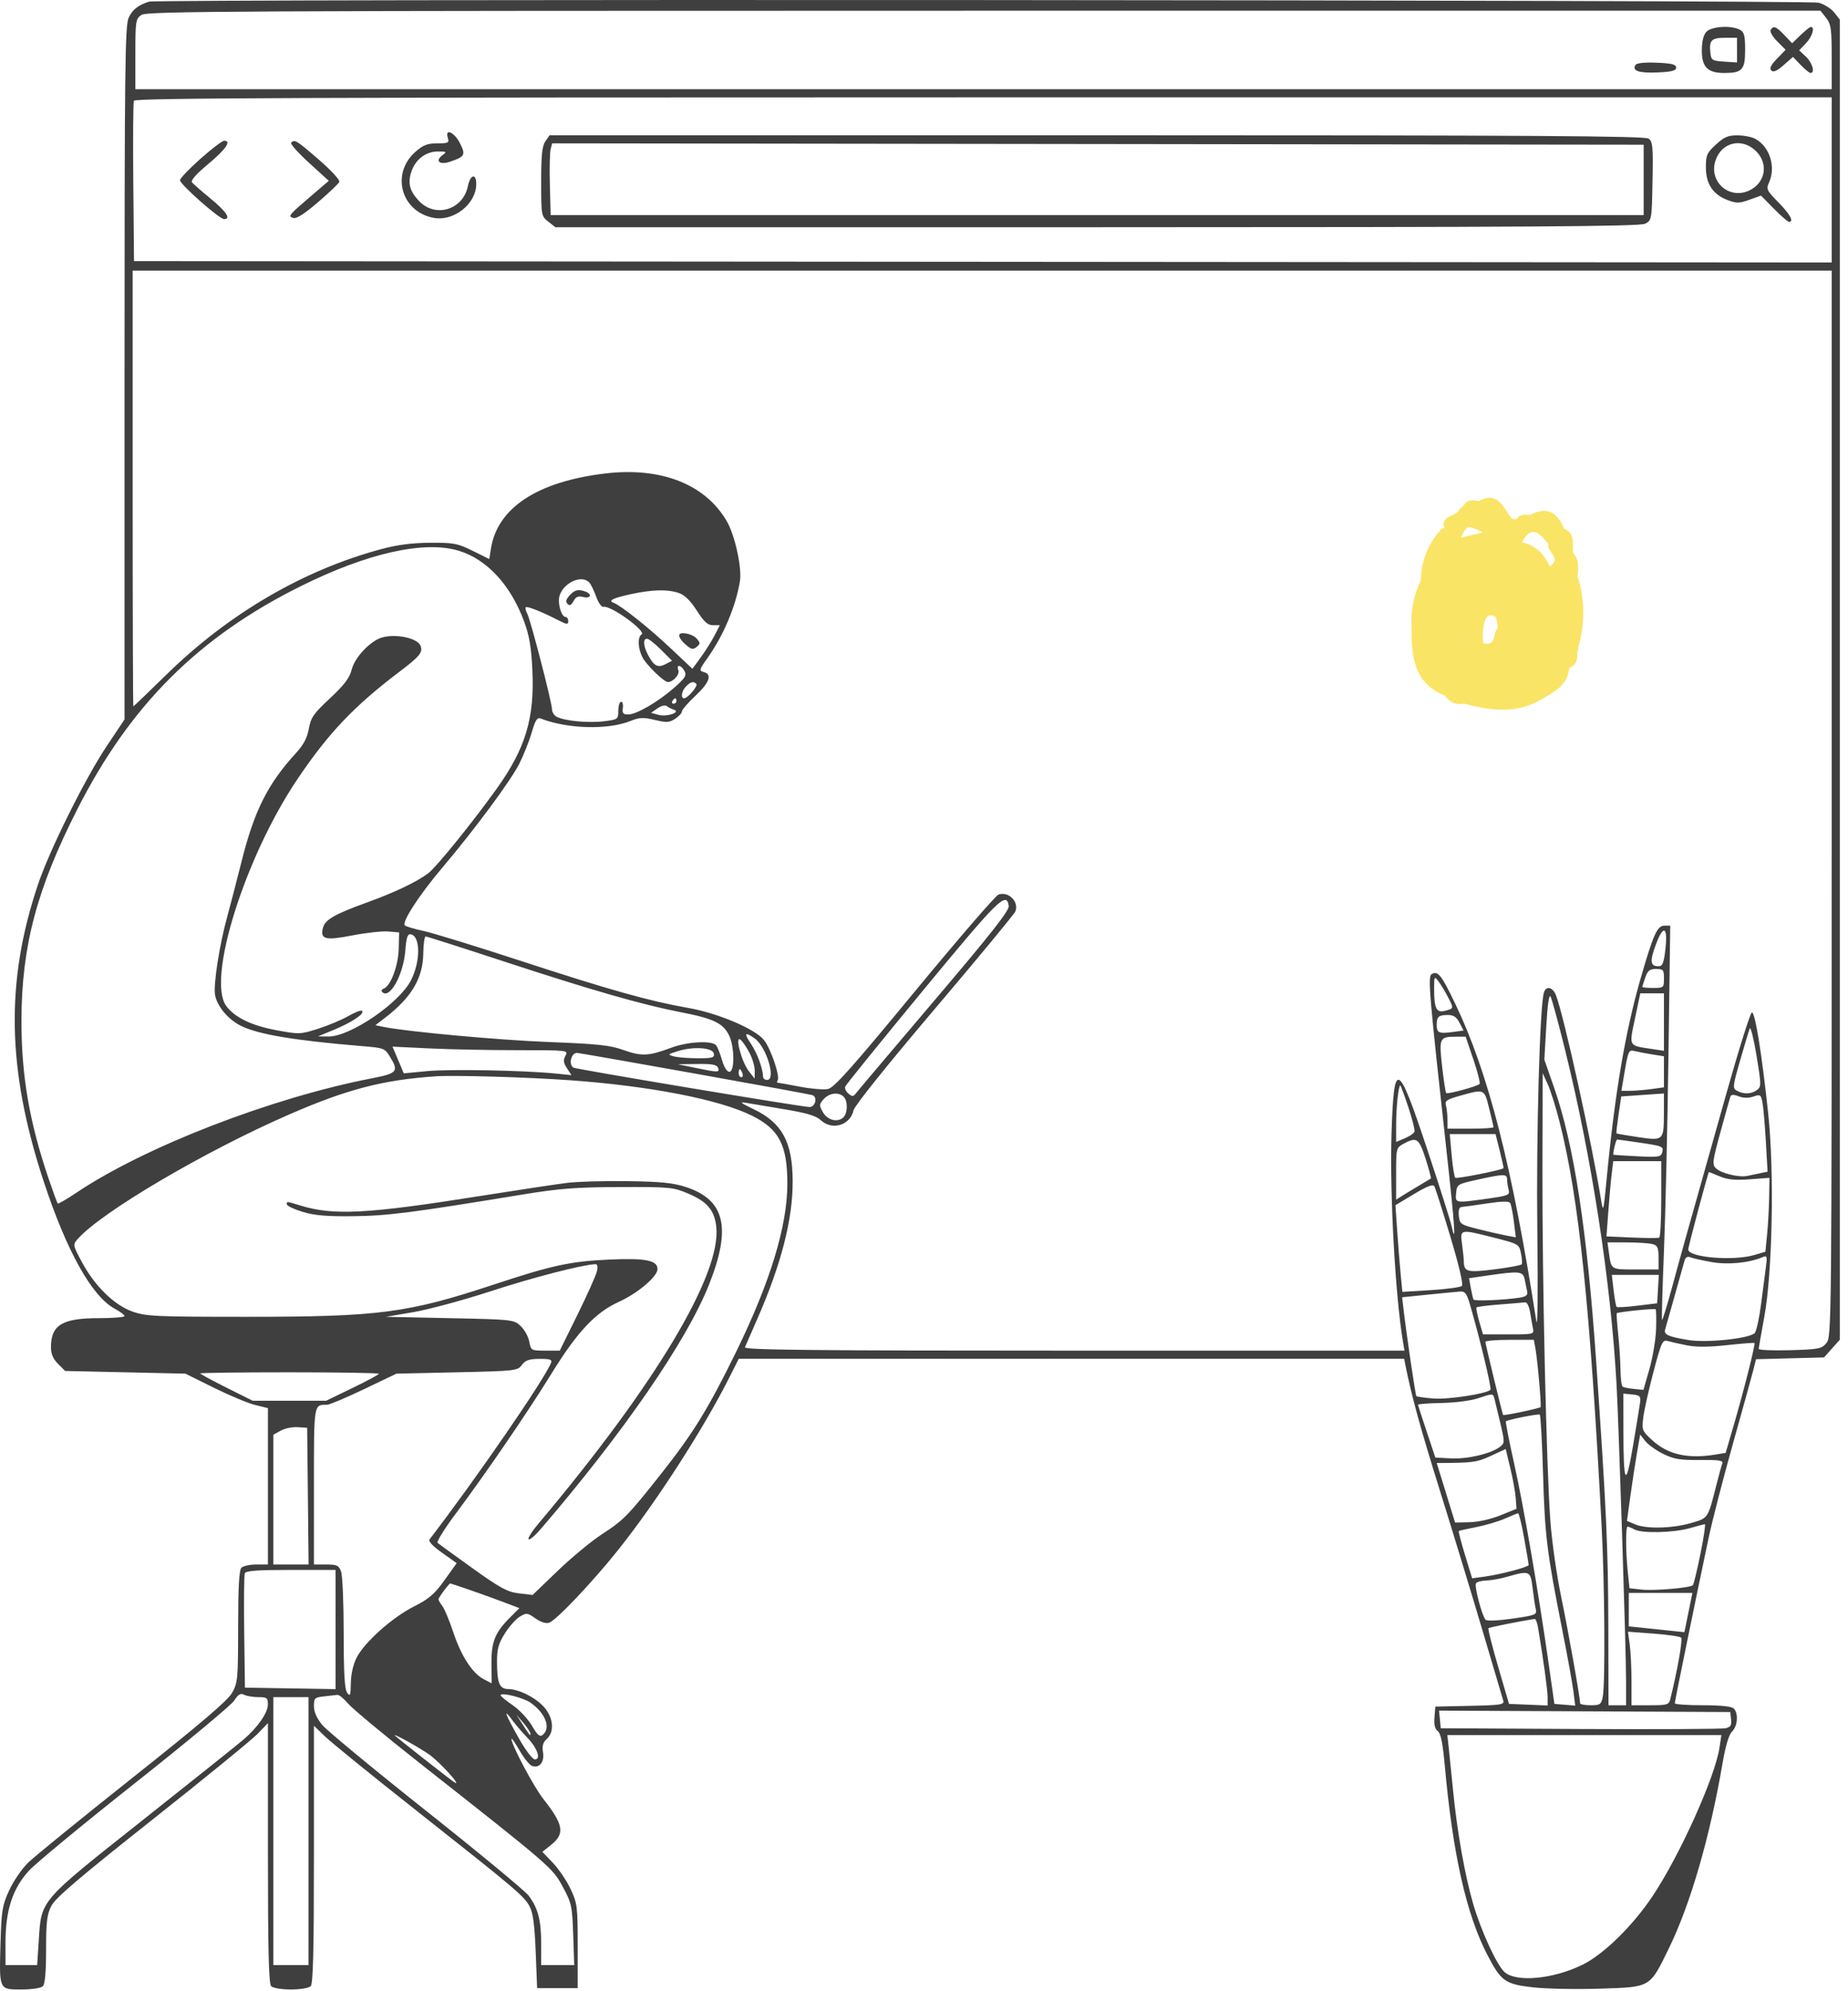<svg width="182" height="196" viewBox="0 0 182 196" fill="none" xmlns="http://www.w3.org/2000/svg">
<path d="M155.365 56.731C155.457 55.912 155.532 55.097 154.923 54.412C154.913 54.258 154.903 54.105 154.893 53.952C154.952 53.163 154.941 52.407 154.045 52.047C153.389 50.502 152.401 49.759 150.726 50.683C150.211 50.669 149.662 50.55 149.346 51.139C149.222 51.077 149.079 51.066 148.947 51.109C148.06 50.11 147.636 48.252 145.633 49.321C145.082 49.222 144.527 49.108 144.182 49.733C144.03 49.864 143.879 49.995 143.727 50.126C143.443 50.92 141.818 50.661 142.246 52.013C142.188 51.992 142.124 51.992 142.066 52.012C142.007 52.032 141.957 52.072 141.924 52.125C140.652 53.485 139.94 55.275 139.93 57.138C139.267 58.495 138.95 59.994 139.006 61.503C139.019 64.298 139.041 67.202 142.332 68.482C142.788 69.193 143.457 69.384 144.251 69.269C146.806 69.972 149.339 70.282 151.777 68.86C153.035 68.119 154.408 67.48 154.545 65.744C155.28 65.447 155.413 64.856 155.322 64.156C155.372 64.103 155.407 64.038 155.424 63.967C155.44 63.896 155.437 63.822 155.415 63.753C156.116 61.462 156.099 59.011 155.365 56.731ZM146.048 52.408C145.158 52.619 144.513 52.771 143.872 52.923C144.478 51.658 144.487 51.661 146.048 52.408ZM146.071 63.312C146.015 62.788 146.024 62.259 146.099 61.738C146.217 61.289 146.243 60.517 146.881 60.563C147.539 60.61 147.41 61.355 147.516 61.847C146.963 62.265 147.431 63.689 146.071 63.312ZM152.633 55.746C152.057 54.562 151.251 53.646 149.885 53.382L149.886 53.382C150.873 51.555 151.683 52.542 152.491 53.545C152.277 54.295 153.86 54.93 152.633 55.746Z" fill="#FAE465"/>
<path fill-rule="evenodd" clip-rule="evenodd" d="M14.664 0.163C13.589 0.517 13.054 0.94 12.677 1.734C12.313 2.502 12.265 6.499 12.265 36.708V70.815L10.512 73.438C8.393 76.606 4.883 83.667 3.745 87.049C0.523 96.63 0.685 105.277 4.292 116.258C6.544 123.114 9.046 127.605 11.287 128.811C11.825 129.1 12.265 129.43 12.265 129.543C12.265 129.657 11.121 129.749 9.721 129.749C6.129 129.749 5.018 130.426 5.018 132.613C5.018 133.266 5.229 133.758 5.716 134.246L6.414 134.945L12.338 135.078L18.261 135.211L21.058 136.596C22.597 137.358 24.425 138.122 25.122 138.293L26.387 138.605V146.301V153.996H25.241C24.611 153.996 23.952 154.14 23.776 154.316C23.549 154.543 23.455 156.213 23.452 160.111C23.448 165.282 23.415 165.645 22.853 166.635C22.421 167.395 19.731 169.687 13.065 174.975C8.009 178.986 3.372 182.757 2.761 183.355C2.149 183.952 1.313 185.175 0.902 186.072C0.235 187.529 0.145 188.062 0.055 191.106C-0.086 195.911 -0.122 195.828 2.092 195.828C3.142 195.828 4.033 195.694 4.219 195.508C4.433 195.294 4.539 194.103 4.539 191.901C4.539 189.168 4.626 188.441 5.058 187.596C5.452 186.821 7.822 184.801 14.967 179.146C20.131 175.059 24.814 171.241 25.372 170.662L26.387 169.609V182.399C26.387 191.991 26.467 195.269 26.707 195.508C26.886 195.687 27.743 195.828 28.652 195.828C29.561 195.828 30.418 195.687 30.597 195.508C30.837 195.269 30.917 192.02 30.917 182.53V169.872L32.049 170.957C32.672 171.555 36.719 174.835 41.042 178.246C50.863 185.996 51.61 186.628 52.163 187.661C52.494 188.28 52.65 189.448 52.756 192.098L52.899 195.695H54.897H56.895V191.565C56.895 187.671 56.856 187.35 56.201 185.954C55.819 185.14 55.036 183.98 54.462 183.376L53.417 182.278L54.29 181.581C55.653 180.494 55.497 179.59 53.513 177.079C52.562 175.876 50.364 171.739 50.37 171.162C50.371 171.026 50.725 171.53 51.155 172.28C51.586 173.031 52.14 173.723 52.386 173.817C53.11 174.095 53.636 173.453 53.478 172.483C53.376 171.854 53.475 171.504 53.852 171.163C54.605 170.482 54.513 169.134 53.642 168.1C52.834 167.139 51.134 166.267 50.052 166.258C49.184 166.251 48.953 165.678 48.949 163.531C48.947 162.306 49.098 161.768 49.724 160.775C50.151 160.096 50.816 159.353 51.2 159.125C51.854 158.736 51.955 158.748 52.732 159.301C53.237 159.661 53.763 159.831 54.069 159.734C54.766 159.513 58.378 155.705 60.919 152.513C64.67 147.803 69.276 140.655 71.831 135.583L72.756 133.746H105.521H138.285L138.405 134.345C139.017 137.413 139.882 140.557 141.847 146.847C143.114 150.902 144.994 157.077 146.026 160.569C147.058 164.061 147.965 167.125 148.043 167.377C148.171 167.791 147.857 167.842 144.772 167.91L141.359 167.984L141.273 169.04C141.214 169.761 141.317 170.19 141.599 170.396C141.897 170.614 142.089 171.568 142.297 173.87C143.079 182.499 144.416 188.435 146.472 192.401C147.833 195.026 148.225 195.305 150.999 195.62C152.292 195.766 155.248 195.824 157.57 195.748C162.629 195.583 162.455 195.686 164.389 191.714C166.494 187.392 168.401 180.809 169.641 173.58C169.942 171.824 170.263 170.753 170.583 170.439C171.135 169.897 171.226 168.648 170.748 168.171C170.541 167.964 169.464 167.851 167.684 167.851C166.175 167.851 164.94 167.763 164.94 167.656C164.94 167.456 167.112 156.854 168.284 151.331C168.642 149.646 169.71 145.51 170.658 142.139C171.606 138.769 172.508 135.511 172.662 134.9L172.942 133.789L176.291 133.701L179.64 133.613L180.416 132.743L181.193 131.872V66.899V1.926L180.648 1.233C180.348 0.852 179.659 0.417 179.116 0.267C178.116 -0.011 15.503 -0.113 14.664 0.163ZM179.842 1.757C180.33 2.378 180.394 2.826 180.394 5.621V8.782H96.863H13.331V5.334C13.331 2.072 13.363 1.862 13.924 1.47C14.456 1.097 22.767 1.055 96.903 1.055H179.289L179.842 1.757ZM168.045 3.141C167.756 3.461 167.604 4.097 167.604 4.991C167.604 6.609 168.184 7.184 169.813 7.184C171.584 7.184 171.868 6.871 171.868 4.919C171.868 3.498 171.78 3.159 171.352 2.93C170.488 2.467 168.543 2.592 168.045 3.141ZM174.381 2.949C174.281 3.111 174.572 3.616 175.028 4.072L175.857 4.901L175.008 5.776C174.403 6.401 174.242 6.734 174.446 6.938C174.651 7.142 174.998 6.992 175.657 6.413L176.581 5.602L177.338 6.393C177.755 6.828 178.193 7.184 178.312 7.184C178.778 7.184 178.494 6.178 177.86 5.582L177.191 4.954L177.86 4.256C178.482 3.606 178.769 2.654 178.342 2.654C178.239 2.654 177.782 3.014 177.328 3.455L176.501 4.257L175.733 3.455C174.9 2.586 174.661 2.496 174.381 2.949ZM171.068 4.933V6.147L169.803 6.066C168.634 5.991 168.53 5.927 168.45 5.229C168.306 3.973 168.543 3.72 169.861 3.72H171.068V4.933ZM161.069 6.396C160.712 6.973 161.408 7.209 163.234 7.13C164.656 7.068 165.073 6.96 165.073 6.651C165.073 6.34 164.649 6.234 163.164 6.173C161.954 6.124 161.187 6.205 161.069 6.396ZM180.394 17.709V25.836L96.796 25.769L13.198 25.702L13.127 17.978C13.088 13.73 13.115 10.103 13.186 9.918C13.289 9.648 29.838 9.582 96.854 9.582H180.394V17.709ZM44.106 13.578C44.258 14.058 44.154 14.111 43.067 14.111C42.097 14.111 41.675 14.273 40.921 14.935C38.466 17.091 39.495 20.841 42.707 21.444C44.697 21.817 46.904 20.065 46.904 18.111C46.904 17.017 46.315 17.171 46.078 18.326C45.6 20.666 42.858 21.486 41.252 19.77C40.342 18.798 40.141 18.024 40.509 16.909C40.909 15.695 41.938 14.911 43.127 14.911C43.987 14.911 44.029 14.944 43.583 15.27C42.807 15.837 43.286 16.266 44.312 15.922C45.789 15.425 45.884 15.246 45.292 14.085C44.735 12.993 43.793 12.591 44.106 13.578ZM53.713 13.904C53.391 14.364 53.298 15.249 53.298 17.881C53.298 21.221 53.308 21.274 54.001 21.819L54.703 22.371L108.023 22.367C150.444 22.364 161.479 22.294 162.009 22.026C162.668 21.694 162.676 21.647 162.749 17.836C162.815 14.445 162.769 13.942 162.365 13.647C162.001 13.38 150.886 13.312 108.018 13.312H54.128L53.713 13.904ZM168.999 14.224C168.104 15.044 168.004 15.27 168.004 16.469C168.004 18.101 168.693 19.141 170.136 19.691C171.024 20.028 171.282 20.025 172.288 19.663L173.431 19.253L174.704 20.545C175.404 21.256 176.072 21.838 176.187 21.838C176.704 21.838 176.299 21.091 175.151 19.925C173.999 18.755 173.928 18.608 174.218 17.972C174.917 16.438 174.303 14.46 172.883 13.672C172.544 13.484 171.756 13.326 171.131 13.321C170.201 13.313 169.813 13.478 168.999 14.224ZM19.726 15.642C18.627 16.616 17.728 17.561 17.728 17.742C17.728 18.144 21.592 21.557 22.058 21.566C22.786 21.579 22.308 20.841 20.768 19.573C19.878 18.841 19.043 18.113 18.912 17.956C18.757 17.77 19.323 17.129 20.532 16.122C22.266 14.678 22.84 13.827 22.058 13.858C21.874 13.866 20.825 14.668 19.726 15.642ZM28.674 14.044C28.565 14.154 29.354 15.044 30.429 16.022L32.382 17.8L31.188 18.82C28.381 21.216 28.348 21.253 28.843 21.445C29.168 21.571 29.877 21.131 31.284 19.932C32.375 19.002 33.333 18.093 33.414 17.913C33.498 17.725 32.637 16.786 31.4 15.715C29.19 13.802 29.02 13.698 28.674 14.044ZM161.876 17.708V21.172H108.053H54.231L54.154 18.241C54.111 16.629 54.143 15.04 54.225 14.71L54.375 14.11L108.125 14.177L161.876 14.244V17.708ZM172.954 14.89C174.195 16.131 173.87 17.996 172.281 18.749C170.305 19.687 168.263 17.884 168.949 15.806C169.552 13.979 171.58 13.516 172.954 14.89ZM180.394 79.095C180.394 130.33 180.382 131.57 179.885 132.184C179.412 132.769 179.158 132.82 176.288 132.903C174.59 132.952 173.203 132.892 173.208 132.77C173.213 132.647 173.46 131.228 173.757 129.616C174.559 125.271 174.751 115.352 174.143 109.632C173.517 103.745 172.851 99.614 172.534 99.656C172.387 99.675 171.279 103.187 170.072 107.46C165.992 121.904 165.549 123.482 164.663 126.748C164.177 128.541 163.738 129.968 163.688 129.919C163.639 129.869 163.72 126.903 163.868 123.328C164.016 119.752 164.218 111.041 164.316 103.97L164.494 91.114H163.921C163.218 91.114 162.839 91.948 161.606 96.206C160.073 101.501 159.044 107.549 158.233 116.027C157.924 119.253 157.887 119.399 157.688 118.159C156.782 112.521 154.032 100.031 153.244 97.975C152.928 97.151 152.257 97.002 152.049 97.709C151.64 99.102 151.289 111.783 151.402 121.09C151.477 127.323 151.436 130.895 151.3 130.016C148.925 114.766 146.573 105.568 143.313 98.787C141.942 95.936 141.602 95.514 140.979 95.898C140.612 96.126 140.77 97.993 142.438 113.078C143.284 120.725 143.427 122.836 142.949 120.643C142.843 120.156 141.803 116.88 140.637 113.363C137.641 104.323 137.275 104.15 137.043 111.662C136.861 117.541 137.417 127.592 138.173 132.081L138.319 132.947H105.772C79.837 132.947 73.254 132.879 73.365 132.614C73.442 132.431 73.985 131.187 74.572 129.85C76.944 124.446 78.085 120.001 78.066 116.238C78.047 112.411 77.028 110.53 74.246 109.192C72.88 108.534 72.767 108.433 73.548 108.565C74.061 108.651 75.773 108.939 77.354 109.205C79.466 109.561 80.387 109.839 80.834 110.26C81.948 111.306 83.736 110.766 84.061 109.287C84.159 108.844 87.383 104.823 92.024 99.357C96.313 94.305 99.902 89.964 99.999 89.71C100.366 88.754 99.345 87.727 98.344 88.045C98.072 88.132 94.349 92.442 90.073 97.623C83.88 105.127 82.143 107.074 81.536 107.196C81.117 107.279 79.857 107.173 78.736 106.958C77.616 106.744 76.642 106.568 76.573 106.568C76.504 106.568 76.513 106.463 76.592 106.335C76.832 105.947 75.939 103.295 75.27 102.41C74.434 101.302 70.739 99.728 67.749 99.206C63.991 98.55 60.023 97.437 51.433 94.628C46.964 93.167 42.587 91.819 41.708 91.634C40.829 91.448 40.005 91.205 39.877 91.093C39.532 90.791 41.275 88.103 43.577 85.386C46.749 81.642 50.292 76.861 51.145 75.172C51.571 74.326 52.122 72.942 52.367 72.097C52.726 70.862 52.901 70.593 53.256 70.73C55.895 71.749 59.86 71.859 62.07 70.975C62.986 70.609 63.353 70.592 64.49 70.865C65.643 71.141 65.923 71.126 66.492 70.753C66.856 70.514 67.154 70.189 67.154 70.03C67.154 69.872 67.753 69.179 68.486 68.491C69.885 67.178 70.165 66.376 69.305 66.151C68.83 66.026 68.858 65.921 69.673 64.777C71.243 62.571 72.454 59.711 72.868 57.231C73.09 55.905 72.382 52.677 71.565 51.282C69.43 47.639 65.07 45.943 59.56 46.61C52.903 47.417 48.991 49.995 48.351 53.996L48.186 55.029L46.555 54.22C45.074 53.486 44.689 53.413 42.383 53.425C40.618 53.434 39.152 53.622 37.578 54.043C29.896 56.097 22.531 60.393 16.395 66.4C14.637 68.121 13.168 69.53 13.132 69.531C13.095 69.532 13.065 59.88 13.065 48.083V26.634H96.729H180.394V79.095ZM45.19 54.213C47.957 55.057 50.299 57.593 51.617 61.171C52.133 62.573 52.325 63.708 52.432 65.998C52.653 70.701 51.748 73.69 48.899 77.659C46.452 81.067 42.944 85.391 42.148 85.98C40.986 86.839 38.846 87.854 36.095 88.849C32.946 89.989 32.005 90.534 31.805 91.331C31.52 92.466 32.026 92.595 34.713 92.073C36.069 91.81 37.658 91.637 38.244 91.688L39.31 91.781L39.266 93.412C39.221 95.078 38.465 97.072 37.785 97.315C37.598 97.382 37.529 97.527 37.633 97.639C38.357 98.418 39.722 95.988 39.916 93.575C40.022 92.246 40.138 91.906 40.461 91.968C41.41 92.151 41.425 94.604 40.488 96.469C39.355 98.725 34.477 102.053 32.343 102.026L31.317 102.013L32.915 101.352C34.671 100.627 35.936 99.775 35.663 99.502C35.567 99.406 34.969 99.629 34.335 99.997C33.701 100.365 32.362 100.929 31.361 101.25C29.598 101.814 29.469 101.82 27.293 101.42C24.798 100.962 23.121 100.159 22.281 99.019C20.344 96.393 24.119 84.367 29.288 76.698C32.358 72.143 34.868 69.504 39.378 66.092C41.332 64.614 41.662 64.207 41.419 63.573C41.082 62.697 38.45 62.276 37.227 62.903C36.074 63.495 34.901 64.859 34.63 65.926C34.423 66.74 33.907 67.421 32.5 68.733C30.881 70.242 30.613 70.627 30.415 71.73C30.251 72.637 29.893 73.315 29.147 74.128C26.391 77.13 25.048 79.793 23.818 84.691C23.317 86.685 22.675 89.156 22.391 90.182C21.611 92.995 20.994 96.951 21.181 97.944C21.39 99.058 22.442 100.32 23.69 100.954C25.396 101.82 28.983 102.421 35.798 102.982C37.774 103.145 37.909 103.197 38.395 103.995C39.299 105.477 39.154 105.649 36.579 106.149C26.71 108.065 14.268 112.88 7.558 117.38C6.585 118.032 5.743 118.52 5.686 118.463C5.63 118.406 5.229 117.318 4.796 116.045C2.893 110.448 2.102 105.853 2.113 100.442C2.127 93.146 3.619 87.512 7.62 79.644C12.823 69.411 19.54 62.71 29.615 57.701C36.179 54.437 41.801 53.178 45.19 54.213ZM58.062 57.37C58.227 57.569 58.529 58.198 58.732 58.769C58.936 59.34 59.247 59.773 59.425 59.731C60.141 59.563 63.697 62.137 63.186 62.453C62.773 62.709 62.818 63.823 63.277 64.71C63.664 65.459 65.394 67.134 65.78 67.134C66.297 67.134 66.962 66.382 66.806 65.974C66.571 65.362 67.075 65.423 67.409 66.047C67.641 66.48 67.487 66.732 66.419 67.676C64.843 69.068 62.688 70.326 61.872 70.329C61.369 70.331 61.27 70.209 61.339 69.678C61.386 69.318 61.305 69.048 61.159 69.078C61.012 69.108 60.892 69.512 60.892 69.976C60.892 70.796 60.852 70.825 59.471 70.997C57.958 71.186 55.601 70.963 54.831 70.558C54.574 70.423 54.364 70.094 54.364 69.827C54.364 69.165 52.254 61.011 51.922 60.391C51.776 60.118 51.712 59.84 51.778 59.773C51.911 59.64 53.386 60.227 54.964 61.04C55.814 61.478 55.963 61.494 55.963 61.147C55.963 60.923 55.858 60.739 55.729 60.739C55.261 60.739 54.862 59.268 55.135 58.55C55.627 57.255 57.38 56.548 58.062 57.37ZM56.09 58.614C55.74 59.001 55.684 59.235 55.891 59.442C56.099 59.649 56.265 59.572 56.482 59.167C56.711 58.739 56.942 58.643 57.439 58.767C58.159 58.948 58.357 58.499 57.673 58.237C56.964 57.965 56.599 58.052 56.09 58.614ZM66.859 58.371C67.434 58.572 68.004 59.13 68.627 60.103C69.341 61.22 69.695 61.539 70.22 61.539H70.895L70.381 62.538C70.098 63.088 69.49 64.054 69.03 64.685L68.194 65.833L66.008 63.773C63.912 61.797 61.131 59.584 60.428 59.333C59.848 59.126 60.367 58.867 62.123 58.486C64.246 58.026 65.761 57.989 66.859 58.371ZM66.891 62.538C66.897 62.815 67.203 63.205 67.753 63.636C68.131 63.932 68.297 63.938 68.626 63.665C68.989 63.364 68.984 63.274 68.585 62.833C68.151 62.354 66.883 62.133 66.891 62.538ZM65.102 63.954L66.186 65.038L65.537 65.376C64.784 65.77 64.383 65.552 63.806 64.436C63.348 63.551 63.312 62.871 63.721 62.871C63.885 62.871 64.507 63.359 65.102 63.954ZM68.577 67.314C68.772 67.509 67.734 68.733 67.374 68.733C67.004 68.733 67.128 67.997 67.572 67.553C68.027 67.098 68.297 67.034 68.577 67.314ZM66.621 68.999C66.621 69.146 66.494 69.266 66.339 69.266C66.184 69.266 66.13 69.146 66.221 68.999C66.312 68.853 66.439 68.733 66.503 68.733C66.568 68.733 66.621 68.853 66.621 68.999ZM66.354 69.851C67.119 70.09 65.698 70.59 64.877 70.371L64.119 70.168L64.752 69.724C65.118 69.468 65.506 69.375 65.67 69.504C65.826 69.627 66.134 69.783 66.354 69.851ZM99.345 89.179C99.409 89.624 97.613 91.905 92.017 98.487C87.941 103.282 84.469 107.387 84.302 107.609C84.043 107.954 83.932 107.96 83.557 107.648C83.314 107.447 83.174 107.133 83.243 106.951C83.313 106.769 86.75 102.526 90.881 97.521C98.355 88.466 99.133 87.699 99.345 89.179ZM164.01 93.488C163.856 94.819 163.733 95.111 163.331 95.111C162.516 95.111 162.461 94.622 163.087 92.948C163.834 90.95 164.275 91.208 164.01 93.488ZM49.464 94.583C58.223 97.457 63.256 98.902 67.06 99.636C70.27 100.256 71.238 100.724 71.812 101.934C72.351 103.07 72.361 105.503 71.827 105.503C71.598 105.503 71.305 105.037 71.114 104.37C70.936 103.747 70.677 103.088 70.538 102.905C70.151 102.394 67.738 102.52 66.088 103.137C63.889 103.958 63.186 103.992 61.425 103.363C60.083 102.883 58.907 102.756 54.098 102.571C49.113 102.379 40.05 101.548 37.739 101.073L36.968 100.914L37.873 100.222C40.523 98.196 41.653 96.307 41.686 93.846C41.698 92.93 41.805 92.18 41.924 92.18C42.043 92.18 45.436 93.261 49.464 94.583ZM163.874 96.31C163.874 97.221 163.849 97.243 162.808 97.243C162.222 97.243 161.743 97.201 161.743 97.149C161.743 97.098 161.874 96.678 162.035 96.217C162.273 95.536 162.473 95.378 163.101 95.378C163.807 95.378 163.874 95.459 163.874 96.31ZM142.598 98.135C143.198 99.294 143.204 99.269 142.261 99.506C141.449 99.71 141.23 99.226 141.238 97.243C141.243 96.108 141.265 96.072 141.655 96.577C141.882 96.87 142.306 97.571 142.598 98.135ZM154.152 103.406C156.763 113.948 158.655 126.256 159.206 136.277C159.433 140.405 160.142 162.419 160.143 165.387L160.144 167.851L159.278 167.851L158.412 167.851L158.394 160.057C158.376 152.314 158.204 148.566 157.199 134.012C156.31 121.128 155.014 112.685 153.07 107.101L152.095 104.304L152.286 100.992C152.407 98.88 152.56 97.831 152.708 98.096C152.836 98.324 153.486 100.713 154.152 103.406ZM163.874 100.604V103.431L162.64 103.246C160.357 102.904 160.432 103.044 161.023 100.24L161.543 97.776H162.709H163.874V100.604ZM143.74 100.673L144.136 101.438L143.026 101.587C141.703 101.765 141.493 101.666 141.493 100.869C141.493 100.079 141.689 99.907 142.596 99.907C143.15 99.907 143.446 100.105 143.74 100.673ZM173.029 107.295C172.474 107.7 171.745 107.73 171.079 107.373C170.615 107.125 170.629 106.983 171.376 104.376C171.807 102.871 172.233 101.459 172.323 101.239C172.412 101.02 172.712 102.216 172.99 103.897C173.468 106.801 173.47 106.972 173.029 107.295ZM74.311 102.203C75.48 103.022 76.469 106.302 75.547 106.302C75.327 106.302 75.146 106.152 75.145 105.969C75.142 105.205 74.563 103.637 73.952 102.736C73.242 101.69 73.35 101.53 74.311 102.203ZM73.834 103.676C74.117 104.229 74.341 105.017 74.333 105.425L74.318 106.169L73.734 105.418C73.019 104.496 72.332 101.848 72.94 102.353C73.149 102.527 73.552 103.122 73.834 103.676ZM145.108 104.29C145.528 105.528 145.802 106.611 145.715 106.698C145.477 106.936 142.564 107.729 142.428 107.593C142.363 107.527 142.182 106.35 142.026 104.977C141.708 102.17 141.764 102.05 143.385 102.043L144.344 102.039L145.108 104.29ZM50.952 103.371C55.954 103.371 55.98 103.374 55.687 103.922C55.456 104.353 55.489 104.62 55.836 105.15L56.28 105.827L54.723 105.671C51.571 105.356 44.306 105.219 42.069 105.433L39.766 105.653L39.211 104.338L38.655 103.022L42.289 103.197C44.287 103.293 48.186 103.371 50.952 103.371ZM70.302 103.704C70.379 104.109 70.167 104.17 68.705 104.167C67.778 104.165 66.721 104.081 66.354 103.98C65.726 103.808 65.749 103.778 66.754 103.465C68.296 102.985 70.189 103.112 70.302 103.704ZM162.742 103.792L163.874 103.972V105.5V107.029L162.638 107.198C161.958 107.291 161.015 107.368 160.543 107.368H159.684L159.92 105.969C160.363 103.346 160.381 103.306 161.022 103.466C161.345 103.546 162.119 103.693 162.742 103.792ZM68.302 105.648C74.485 106.754 79.741 107.718 79.982 107.789C80.548 107.957 80.316 108.967 79.712 108.965C78.993 108.963 56.732 105.249 56.471 105.087C55.972 104.779 56.249 103.637 56.822 103.637C56.954 103.637 62.119 104.542 68.302 105.648ZM70.714 105.103C70.896 105.578 70.745 105.578 68.486 105.112L66.754 104.755L68.657 104.729C70.121 104.709 70.596 104.796 70.714 105.103ZM73.112 105.636C73.196 105.856 73.149 106.035 73.007 106.035C72.865 106.035 72.749 105.856 72.749 105.636C72.749 105.416 72.796 105.236 72.854 105.236C72.911 105.236 73.028 105.416 73.112 105.636ZM56.096 106.327C64.019 106.893 70.886 108.231 74.081 109.831C76.737 111.161 77.541 112.711 77.543 116.505C77.547 120.658 75.857 126.201 72.49 133.08C69.796 138.584 68.309 141.011 65.271 144.863C61.876 149.167 61.426 149.629 59.294 151.01C58.268 151.674 56.309 153.292 54.94 154.606L52.452 156.996L51.111 156.837C49.971 156.702 49.284 156.331 46.538 154.365C44.761 153.094 43.211 151.968 43.093 151.865C42.976 151.762 43.766 150.49 44.849 149.04C47.905 144.947 51.959 139.022 54.318 135.199C56.843 131.108 58.64 129.191 60.918 128.158C62.802 127.304 64.756 125.653 64.756 124.916C64.756 124.06 63.571 123.822 60.093 123.977C56.18 124.152 54.401 124.535 48.616 126.446C40.111 129.255 37.336 129.616 24.256 129.616C15.369 129.616 14.404 129.572 13.066 129.107C11.256 128.477 9.315 126.577 8.044 124.192C7.172 122.555 7.163 122.508 7.644 121.963C9.989 119.309 20.208 113.297 28.519 109.682C34.198 107.212 37.713 106.299 42.907 105.944C44.729 105.819 51.909 106.027 56.096 106.327ZM153.612 110.5C155.502 117.977 156.602 128.577 157.737 150.266C158.04 156.052 158.103 165.734 157.846 167.019C157.694 167.779 157.59 167.851 156.647 167.851C156.079 167.851 155.614 167.761 155.614 167.651C155.614 167.08 154.456 160.568 153.754 157.193C153.312 155.068 152.833 151.711 152.688 149.733C152.296 144.375 151.881 126.012 151.906 115.172L151.929 105.636L152.432 106.728C152.708 107.329 153.24 109.026 153.612 110.5ZM138.695 108.967C139.085 110.14 139.361 111.23 139.308 111.391C139.254 111.552 138.824 111.846 138.353 112.044L137.496 112.404L137.499 110.619C137.501 108.961 137.732 106.835 137.909 106.835C137.951 106.835 138.304 107.794 138.695 108.967ZM146.656 109.088C146.893 110.034 147.088 110.873 147.088 110.953C147.088 111.033 146.069 111.098 144.823 111.098H142.558L142.555 110.232C142.553 109.756 142.485 109.122 142.405 108.823C142.279 108.353 142.467 108.223 143.808 107.85C146.219 107.179 146.171 107.158 146.656 109.088ZM83.087 107.954C83.528 108.395 83.489 109.632 83.022 110.02C82.427 110.514 81.469 110.241 81.027 109.451C80.662 108.799 80.67 108.688 81.126 108.185C81.68 107.573 82.598 107.464 83.087 107.954ZM163.87 109.566C163.864 112.274 163.834 112.302 161.321 111.928C160.178 111.758 159.221 111.592 159.193 111.558C159.165 111.525 159.26 110.694 159.404 109.712L159.666 107.926L161.037 107.83C161.792 107.776 162.738 107.711 163.141 107.683L163.874 107.634L163.87 109.566ZM172.683 107.935C173.355 107.7 173.421 107.742 173.572 108.496C173.662 108.943 173.812 110.664 173.907 112.32L174.079 115.331L173.373 115.479C172.984 115.561 172.397 115.682 172.067 115.749C171.235 115.916 169.478 115.484 168.984 114.99C168.614 114.62 168.658 114.268 169.435 111.44C169.91 109.713 170.347 108.152 170.407 107.97C170.488 107.724 170.7 107.71 171.237 107.914C171.705 108.092 172.212 108.099 172.683 107.935ZM147.706 113.289C147.936 114.201 148.101 114.966 148.072 114.989C147.825 115.192 143.451 116.057 143.32 115.929C143.227 115.836 143.067 114.832 142.965 113.696L142.779 111.631H145.034H147.289L147.706 113.289ZM140.397 114.051C140.731 115.089 140.964 115.967 140.915 116.003C140.866 116.039 140.347 116.351 139.761 116.698C139.174 117.044 138.425 117.498 138.095 117.707L137.496 118.087V115.533C137.496 113.022 137.508 112.973 138.229 112.583C139.525 111.879 139.745 112.028 140.397 114.051ZM161.292 112.445C163.782 112.811 163.856 112.841 163.702 113.431C163.583 113.884 163.351 113.92 161.258 113.815C159.986 113.751 158.925 113.683 158.902 113.664C158.809 113.589 159.147 112.164 159.258 112.164C159.323 112.164 160.238 112.29 161.292 112.445ZM163.608 118.01C163.608 120.053 163.518 121.769 163.408 121.823C163.298 121.878 162.084 121.873 160.711 121.811L158.214 121.7L158.392 119.263C158.49 117.923 158.64 116.257 158.725 115.561L158.88 114.295H161.244H163.608V118.01ZM169.37 115.793C170.141 116.116 170.891 116.189 172.334 116.08L174.266 115.935L174.234 117.846C174.217 118.897 174.127 120.534 174.035 121.482L173.866 123.207L172.8 123.526C170.741 124.145 166.28 123.778 166.267 122.99C166.262 122.716 168.225 115.369 168.305 115.364C168.323 115.362 168.803 115.556 169.37 115.793ZM148.424 116.094C148.426 116.35 148.495 116.811 148.577 117.116C148.715 117.632 148.562 117.696 146.508 117.983C143.276 118.434 143.31 118.44 143.407 117.426C143.489 116.579 143.535 116.551 145.489 116.119C148.126 115.538 148.419 115.535 148.424 116.094ZM55.83 116.435C54.804 116.562 50.887 117.154 47.125 117.75C36.181 119.485 32.874 119.66 29.634 118.677C28.139 118.223 28.252 118.233 28.252 118.551C28.252 118.694 28.942 119.022 29.785 119.28C30.95 119.638 32.144 119.741 34.78 119.713C38.172 119.676 40.507 119.378 51.433 117.584C55.097 116.983 56.695 116.859 61.025 116.844C65.991 116.827 66.291 116.856 67.796 117.493C69.644 118.275 70.36 119.121 70.542 120.741C71.068 125.408 64.51 136.357 53.038 149.962C52.401 150.717 51.96 151.414 52.058 151.512C52.156 151.61 52.685 151.168 53.233 150.53C61.372 141.065 67.605 132.025 69.813 126.485C72.058 120.85 71.412 118.104 67.544 116.84C66.292 116.431 65.078 116.309 61.825 116.262C59.553 116.229 56.855 116.307 55.83 116.435ZM142.835 121.712C143.68 124.521 144.127 126.422 143.977 126.572C143.843 126.706 142.467 126.894 140.921 126.989L138.11 127.161L137.946 125.458C137.856 124.521 137.703 122.601 137.605 121.192L137.428 118.629L139.254 117.535C140.562 116.752 141.132 116.535 141.263 116.769C141.364 116.949 142.071 119.173 142.835 121.712ZM149.093 120.242L149.286 121.792L148.315 121.61C147.782 121.51 146.538 121.225 145.552 120.977C143.84 120.547 143.754 120.487 143.674 119.675C143.619 119.115 143.71 118.818 143.94 118.805C144.133 118.794 145.249 118.639 146.422 118.461C147.89 118.237 148.607 118.223 148.727 118.414C148.823 118.567 148.988 119.389 149.093 120.242ZM147.213 121.844C149.558 122.44 149.607 122.469 149.79 123.363C149.892 123.864 149.928 124.352 149.869 124.447C149.81 124.542 148.605 124.765 147.19 124.944C144.481 125.284 144.171 125.201 144.161 124.125C144.159 123.888 144.081 123.139 143.988 122.459C143.783 120.967 143.774 120.969 147.213 121.844ZM162.742 122.457C163.248 122.592 163.341 122.799 163.341 123.785V124.953H161.068C158.617 124.953 158.69 124.999 158.451 123.288L158.312 122.289L160.227 122.292C161.281 122.294 162.412 122.368 162.742 122.457ZM168.576 124.23C170.172 124.512 172.25 124.312 173.57 123.75C174.031 123.554 174.059 123.634 173.916 124.711C173.829 125.357 173.616 126.995 173.441 128.351C173.267 129.707 172.991 130.988 172.829 131.197C172.403 131.743 168.111 132.203 166.272 131.899C164.267 131.568 163.832 131.367 163.995 130.85C164.07 130.611 164.498 129.096 164.946 127.484C165.394 125.872 165.826 124.335 165.907 124.068C166.006 123.741 166.198 123.641 166.496 123.762C166.739 123.86 167.676 124.071 168.576 124.23ZM58.782 125.153C58.688 125.556 57.828 127.474 56.87 129.416L55.128 132.947H53.71C52.313 132.947 52.289 132.933 52.125 132.057C52.033 131.567 51.651 130.878 51.275 130.525C50.603 129.892 50.496 129.88 44.299 129.749L38.006 129.616L40.711 129.157C42.199 128.904 45.615 127.982 48.302 127.107C52.452 125.755 57.26 124.509 58.59 124.439C58.85 124.426 58.904 124.626 58.782 125.153ZM150.163 125.952C150.248 126.356 150.358 126.892 150.408 127.144C150.474 127.482 150.276 127.637 149.659 127.731C148.084 127.97 145.217 128.09 145.122 127.92C145.069 127.827 144.948 127.316 144.852 126.784L144.678 125.816L146.482 125.554C149.688 125.089 149.988 125.121 150.163 125.952ZM163.288 126.885L163.208 128.284L161.27 128.521C160.204 128.652 159.278 128.706 159.213 128.641C159.148 128.576 159.015 127.84 158.917 127.005L158.738 125.486H161.054H163.369L163.288 126.885ZM144.753 128.35C145.739 131.731 146.926 136.661 146.787 136.8C146.388 137.199 142.56 137.78 141.138 137.657C140.284 137.583 139.541 137.479 139.488 137.425C139.397 137.335 138.501 131.249 138.216 128.787L138.089 127.692L140.657 127.431C142.069 127.288 143.485 127.151 143.804 127.128C144.278 127.093 144.45 127.314 144.753 128.35ZM150.688 129.15C150.777 129.699 150.904 130.419 150.972 130.748C151.092 131.336 151.047 131.348 148.574 131.348H146.053L145.683 130.082C145.48 129.386 145.359 128.761 145.414 128.693C145.47 128.624 146.499 128.493 147.7 128.401C148.902 128.309 150.03 128.215 150.207 128.192C150.384 128.169 150.599 128.598 150.688 129.15ZM163.1 130.812C163.066 131.838 162.773 133.607 162.447 134.744L161.854 136.81L160.933 136.717C160.425 136.666 159.921 136.569 159.811 136.502C159.701 136.434 159.603 135.697 159.594 134.863C159.585 134.029 159.484 132.447 159.369 131.348C159.254 130.249 159.19 129.311 159.227 129.263C159.321 129.144 162.916 128.774 163.051 128.869C163.111 128.912 163.133 129.786 163.1 130.812ZM151.218 132.747C151.428 133.91 151.823 138.384 151.725 138.505C151.624 138.63 148.086 139.372 148.032 139.279C147.949 139.134 146.285 132.273 146.286 132.081C146.288 131.971 147.362 131.881 148.675 131.881H151.06L151.218 132.747ZM166.139 132.426C167.046 132.607 168.309 132.6 170.097 132.403C171.541 132.244 172.754 132.152 172.792 132.197C172.892 132.318 171.741 136.882 170.779 140.177L169.951 143.01L168.978 143.171C166.257 143.621 164.3 143.189 162.759 141.797C161.723 140.86 161.688 140.775 161.833 139.55C161.916 138.85 162.367 136.829 162.835 135.058C163.622 132.085 163.73 131.852 164.247 132C164.555 132.088 165.406 132.279 166.139 132.426ZM54.27 134.141C53.667 135.711 47.005 145.392 42.322 151.504C42.166 151.708 42.565 152.147 43.533 152.836L44.978 153.863L43.775 155.542C42.787 156.92 42.246 157.385 40.766 158.131C38.631 159.206 35.902 161.641 35.125 163.163C34.784 163.832 34.564 164.792 34.551 165.666C34.533 166.887 34.483 167.02 34.189 166.618C33.938 166.274 33.848 164.722 33.848 160.757C33.848 157.79 33.731 155.055 33.588 154.679C33.362 154.085 33.172 153.996 32.123 153.996H30.917V146.298C30.917 138.074 30.885 138.276 32.199 138.276C32.441 138.276 34.08 137.586 35.841 136.744L39.044 135.211L45.003 135.078C50.77 134.949 50.977 134.926 51.398 134.355C51.741 133.891 52.107 133.764 53.127 133.756C54.164 133.748 54.391 133.825 54.27 134.141ZM37.312 135.223C37.312 135.303 36.144 135.932 34.717 136.622L32.122 137.876H28.502H24.881L22.304 136.588C20.886 135.879 19.726 135.25 19.726 135.189C19.726 135.128 23.683 135.078 28.519 135.078C33.355 135.078 37.312 135.143 37.312 135.223ZM147.179 137.676C147.248 137.932 147.511 139.018 147.762 140.088C148.202 141.966 148.201 142.047 147.719 142.417C146.85 143.087 144.524 143.636 142.909 143.552L141.359 143.471L140.515 140.94C140.05 139.548 139.66 138.349 139.649 138.276C139.637 138.202 140.677 138.123 141.959 138.098C143.241 138.074 144.83 137.876 145.489 137.658C147.065 137.138 147.033 137.138 147.179 137.676ZM161.528 138.009C161.483 138.376 161.173 140.286 160.839 142.255C160.116 146.519 159.886 146.184 159.881 140.857L159.877 137.176L160.743 137.26C161.494 137.332 161.598 137.432 161.528 138.009ZM151.969 145.126C152.146 151.183 152.343 152.772 153.858 160.421C154.363 162.969 154.857 165.691 154.956 166.47L155.136 167.887L154.11 167.802L153.083 167.718L152.494 163.588C151.495 156.579 150.044 148.189 149.108 144.004C148.617 141.806 148.257 139.962 148.308 139.906C148.451 139.75 151.462 139.149 151.642 139.24C151.728 139.284 151.876 141.933 151.969 145.126ZM30.322 147.268L30.393 153.996H28.657H26.92V147.61V141.224L27.653 140.819C28.056 140.597 28.805 140.443 29.318 140.478L30.251 140.54L30.322 147.268ZM163.809 143.113C164.859 143.63 165.469 143.73 167.418 143.71C169.309 143.69 169.735 143.756 169.621 144.053C169.543 144.255 169.292 145.166 169.062 146.078C168.199 149.498 168.25 149.418 166.585 149.905C164.728 150.449 162.155 150.517 161.053 150.051L160.23 149.704L160.577 147.198C160.768 145.82 161.06 143.907 161.227 142.948L161.531 141.205L162.037 141.848C162.316 142.202 163.113 142.772 163.809 143.113ZM149.277 147.459L149.353 148.517L147.754 149.162C146.826 149.536 145.557 149.819 144.729 149.836L143.302 149.866L142.399 146.935C141.902 145.323 141.495 144.004 141.495 144.004C144.996 144.004 145.437 143.946 146.821 143.306L148.287 142.629L148.744 144.516C148.995 145.553 149.234 146.878 149.277 147.459ZM150.109 151.414C150.352 152.777 150.552 153.961 150.552 154.043C150.552 154.244 147.794 154.974 146.235 155.186L144.982 155.357L144.28 153.056C143.895 151.791 143.619 150.728 143.668 150.695C143.717 150.662 144.506 150.488 145.421 150.308C146.335 150.127 147.594 149.753 148.218 149.475C148.842 149.198 149.423 148.963 149.509 148.952C149.595 148.942 149.865 150.049 150.109 151.414ZM167.469 152.941C167.141 154.558 166.805 155.95 166.721 156.034C166.457 156.298 162.875 156.603 161.652 156.465L160.48 156.332L160.312 154.725C160.103 152.728 160.093 150.266 160.295 150.266C160.378 150.266 160.685 150.394 160.978 150.551C161.721 150.948 164.81 150.876 166.405 150.424C167.138 150.217 167.811 150.036 167.901 150.023C167.991 150.01 167.797 151.323 167.469 152.941ZM33.048 160.397V166.265L28.585 166.192L24.122 166.119L24.05 160.664C24.01 157.664 24.037 155.056 24.108 154.869C24.207 154.612 25.316 154.529 28.644 154.529H33.048V160.397ZM150.94 156.327C151.041 157.17 151.183 158.111 151.256 158.418C151.379 158.935 151.212 159.001 148.959 159.324C147.52 159.53 146.438 159.574 146.305 159.432C145.953 159.055 145.185 156.138 145.362 155.852C145.449 155.711 145.903 155.585 146.371 155.573C146.839 155.561 147.761 155.397 148.42 155.208C150.655 154.568 150.734 154.603 150.94 156.327ZM46.258 156.497C47.273 156.847 48.789 157.394 49.627 157.713L51.152 158.292L50.231 159.212C48.742 160.702 48.377 161.612 48.401 163.774L48.423 165.692L47.658 165.297C46.529 164.713 45.426 163.022 44.646 160.678C44.266 159.536 43.783 158.376 43.573 158.098C43.362 157.82 43.187 157.519 43.182 157.429C43.173 157.267 44.216 155.861 44.345 155.861C44.382 155.861 45.243 156.147 46.258 156.497ZM166.282 158.727L165.888 160.66L164.681 160.532C164.017 160.462 162.785 160.333 161.942 160.245L160.41 160.086L160.411 158.44L160.413 156.794H163.544H166.676L166.282 158.727ZM151.472 160.191C152.009 163.406 152.417 166.367 152.417 167.061V167.875L150.516 167.796L148.615 167.718L147.543 164.052C146.953 162.035 146.524 160.333 146.589 160.268C146.678 160.179 149.593 159.593 151.139 159.354C151.242 159.338 151.392 159.714 151.472 160.191ZM165.561 161.189C165.742 161.356 165.217 164.349 164.498 167.252C164.362 167.801 164.196 167.851 162.513 167.851H160.677V165.491C160.677 164.192 160.599 162.563 160.504 161.87L160.331 160.611L162.835 160.798C164.213 160.901 165.439 161.077 165.561 161.189ZM25.437 167.052C26.298 167.052 26.386 167.121 26.38 167.785C26.372 168.606 25.389 170.02 23.989 171.224C23.476 171.665 19.021 175.222 14.089 179.129C3.82 187.262 4.079 186.963 3.817 191.017L3.66 193.43H2.101H0.542V191.193C0.542 188.017 1.257 185.851 2.881 184.106C3.573 183.363 8.275 179.484 13.331 175.487C18.387 171.489 22.764 167.85 23.057 167.4C23.466 166.771 23.693 166.636 24.038 166.817C24.285 166.946 24.915 167.052 25.437 167.052ZM34.288 167.693C34.706 168.192 37.984 170.912 41.575 173.737C54.289 183.741 54.424 183.858 55.435 185.736C56.293 187.33 56.356 187.621 56.451 190.433L56.553 193.43H54.926H53.298V191.338C53.298 189.016 52.995 187.844 52.074 186.602C51.734 186.143 47.202 182.395 42.003 178.273C36.804 174.151 32.183 170.332 31.734 169.787C31.197 169.136 30.917 168.502 30.917 167.94C30.917 167.147 30.99 167.076 31.916 166.979C32.466 166.922 33.053 166.855 33.222 166.83C33.391 166.806 33.871 167.194 34.288 167.693ZM52.267 167.609C53.727 168.649 54.272 170.085 53.462 170.757C53.164 171.004 52.954 170.829 52.39 169.866C52.003 169.207 51.151 168.298 50.495 167.847C49.838 167.396 49.302 166.957 49.302 166.872C49.302 166.54 51.551 167.1 52.267 167.609ZM30.384 180.241V193.43H28.652H26.92V180.241V167.052H28.652H30.384V180.241ZM170.485 169.241C170.551 169.811 170.439 169.996 169.953 170.114C169.614 170.196 163.161 170.23 155.614 170.19L141.892 170.116L141.809 169.248L141.725 168.38L156.063 168.448L170.402 168.517L170.485 169.241ZM51.902 171.007C52.915 172.056 53.316 173.18 52.677 173.18C52.438 173.18 51.752 172.27 51.05 171.02C49.742 168.696 49.511 168.036 50.449 169.313C50.771 169.75 51.424 170.512 51.902 171.007ZM52.231 170.627C52.233 170.916 52.23 170.913 51.458 169.716L50.856 168.784L51.543 169.583C51.921 170.023 52.23 170.493 52.231 170.627ZM42.288 172.714C43.334 173.461 45.582 175.943 44.756 175.438C44.398 175.219 39.204 171.142 38.91 170.85C38.555 170.495 41.313 172.018 42.288 172.714ZM169.344 172.025C168.91 174.915 165.438 182.619 162.761 186.629C160.793 189.577 157.932 192.375 155.839 193.401C152.957 194.813 149.317 195.149 148.168 194.109C147.406 193.42 145.852 190.039 145.085 187.403C144.264 184.58 143.499 180.267 143.106 176.244C142.948 174.632 142.757 172.744 142.68 172.048L142.54 170.782H156.035H169.53L169.344 172.025Z" fill="#3F3F3F"/>
</svg>
